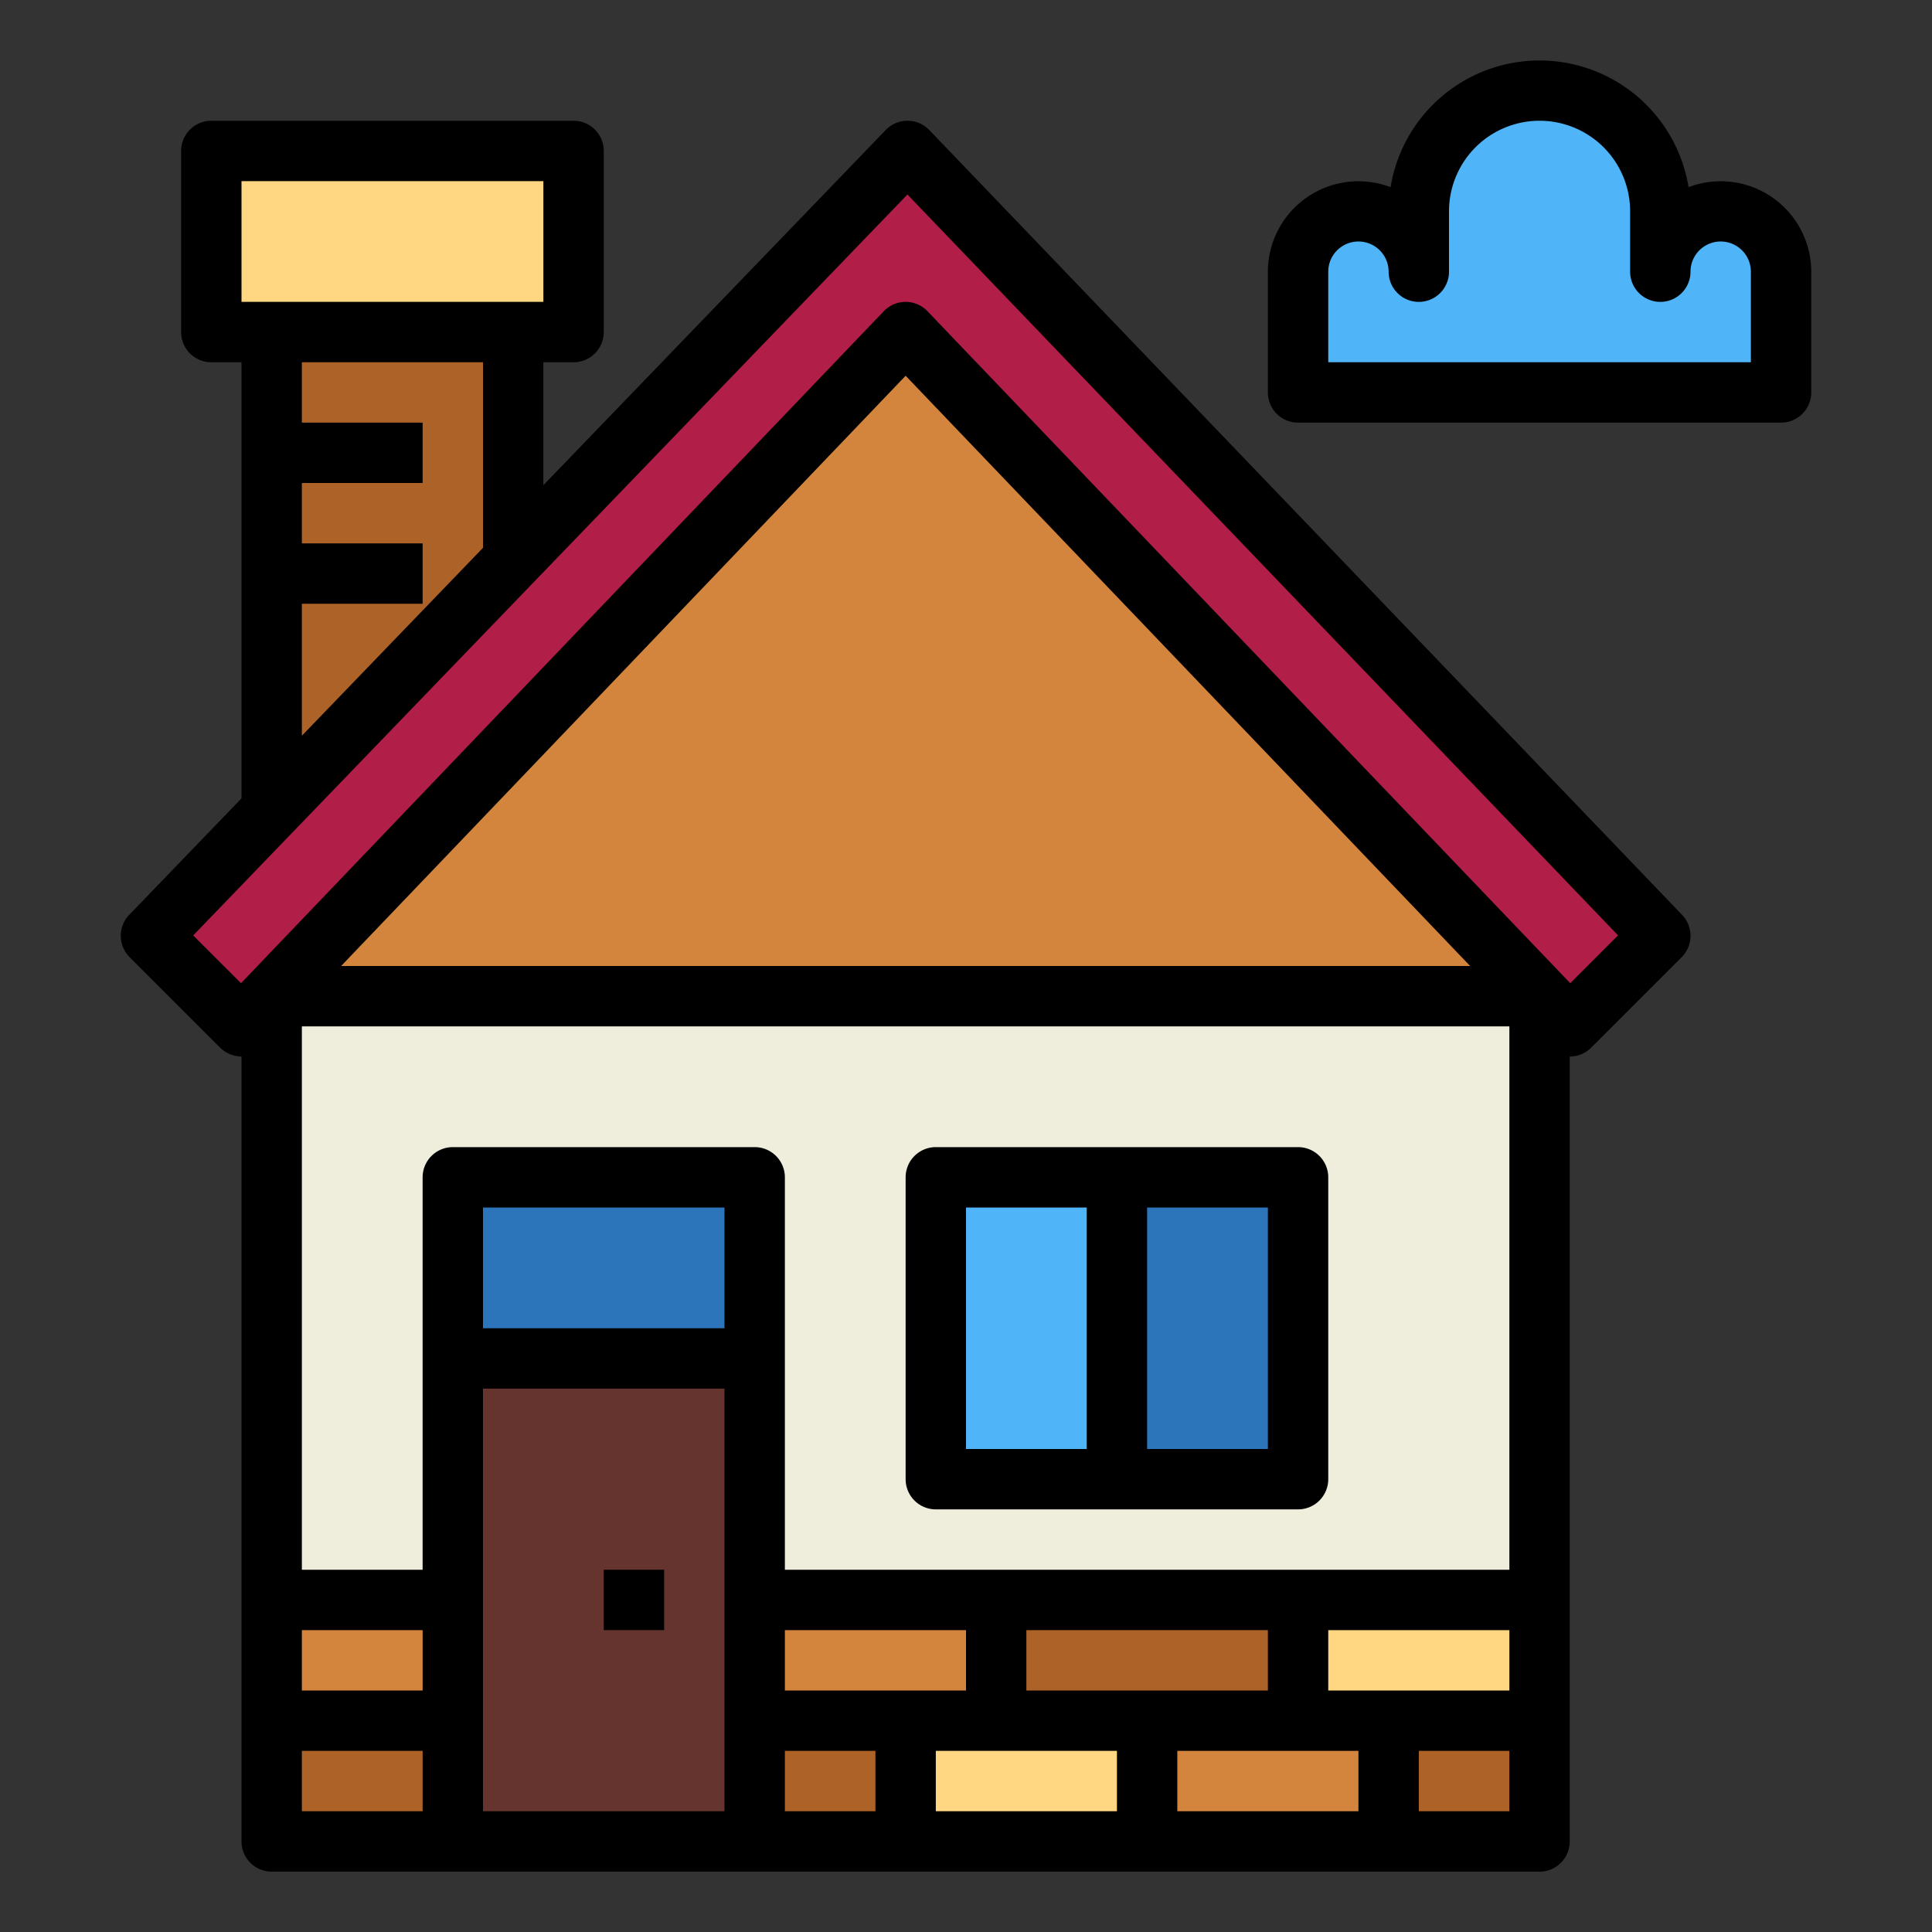<svg height="512" viewBox="0 0 64 64" width="512" xmlns="http://www.w3.org/2000/svg"><rect x="0" y="0" width="64" height="64" fill="#333333" stroke="none"/><g id="Filled_outline" data-name="Filled outline"><path d="m9 33h42v28h-42z" fill="#efeedc"/><path d="m17 11h-8v15.85l8-8.299z" fill="#ad6327"/><path d="m7 5h12v6h-12z" fill="#ffd782"/><path d="m55 31-24.939-26-25.061 26 3 3 22-23 22 23z" fill="#b11e48"/><path d="m15 45h10v16h-10z" fill="#66342e"/><path d="m31 39h6v10h-6z" fill="#50b4f8"/><path d="m37 39h6v10h-6z" fill="#2d75bb"/><path d="m57 7a2 2 0 0 0 -2 2v-2a4 4 0 0 0 -8 0v2a2 2 0 0 0 -4 0v4h16v-4a2 2 0 0 0 -2-2z" fill="#50b4f8"/><path d="m25 53h26v8h-26z" fill="#ad6327"/><path d="m9 53h6v8h-6z" fill="#ad6327"/><path d="m25 53h8v4h-8z" fill="#d3843d"/><path d="m43 53h8v4h-8z" fill="#ffd782"/><path d="m33 53h10v4h-10z" fill="#ad6327"/><path d="m30 57h8v4h-8z" fill="#ffd782"/><path d="m38 57h8v4h-8z" fill="#d3843d"/><path d="m25 57h5v4h-5z" fill="#ad6327"/><path d="m46 57h5v4h-5z" fill="#ad6327"/><path d="m9 53h6v4h-6z" fill="#d3843d"/><path d="m15 39h10v6h-10z" fill="#2d75bb"/><path d="m9 33 21-22 21 22z" fill="#d3843d"/><path d="m7.293 34.707a1.043 1.043 0 0 0 .707.293v26a1 1 0 0 0 1 1h42a1 1 0 0 0 1-1v-26a1 1 0 0 0 .707-.293l3-3a1 1 0 0 0 .015-1.4l-24.939-26a1 1 0 0 0 -.72-.307 1 1 0 0 0 -.721.306l-11.342 11.766v-4.072h1a1 1 0 0 0 1-1v-6a1 1 0 0 0 -1-1h-12a1 1 0 0 0 -1 1v6a1 1 0 0 0 1 1h1v14.447l-3.72 3.859a1 1 0 0 0 .013 1.4zm6.707 25.293h-4v-2h4zm0-4h-4v-2h4zm10 4h-8v-14h8zm0-16h-8v-4h8zm5 16h-3v-2h3zm-3-4v-2h6v2zm11 4h-6v-2h6zm-3-4v-2h8v2zm11 4h-6v-2h6zm5 0h-3v-2h3zm0-4h-6v-2h6zm0-4h-24v-13a1 1 0 0 0 -1-1h-10a1 1 0 0 0 -1 1v13h-4v-18h40zm-38.7-20 18.7-19.553 18.7 19.553zm-3.3-26h10v4h-10zm2 12v-2h4v-2h-4v-2h6v6.147l-6 6.225v-4.372h4v-2zm20.06-11.557 23.54 24.542-1.584 1.585-21.293-22.261a1 1 0 0 0 -1.446 0l-21.293 22.261-1.584-1.583z"/><path d="m20 52h2v2h-2z"/><path d="m31 50h12a1 1 0 0 0 1-1v-10a1 1 0 0 0 -1-1h-12a1 1 0 0 0 -1 1v10a1 1 0 0 0 1 1zm7-10h4v8h-4zm-6 0h4v8h-4z"/><path d="m43 14h16a1 1 0 0 0 1-1v-4a3 3 0 0 0 -4.065-2.8 5 5 0 0 0 -9.87 0 3 3 0 0 0 -4.065 2.8v4a1 1 0 0 0 1 1zm1-5a1 1 0 0 1 2 0 1 1 0 0 0 2 0v-2a3 3 0 0 1 6 0v2a1 1 0 0 0 2 0 1 1 0 0 1 2 0v3h-14z"/></g></svg>